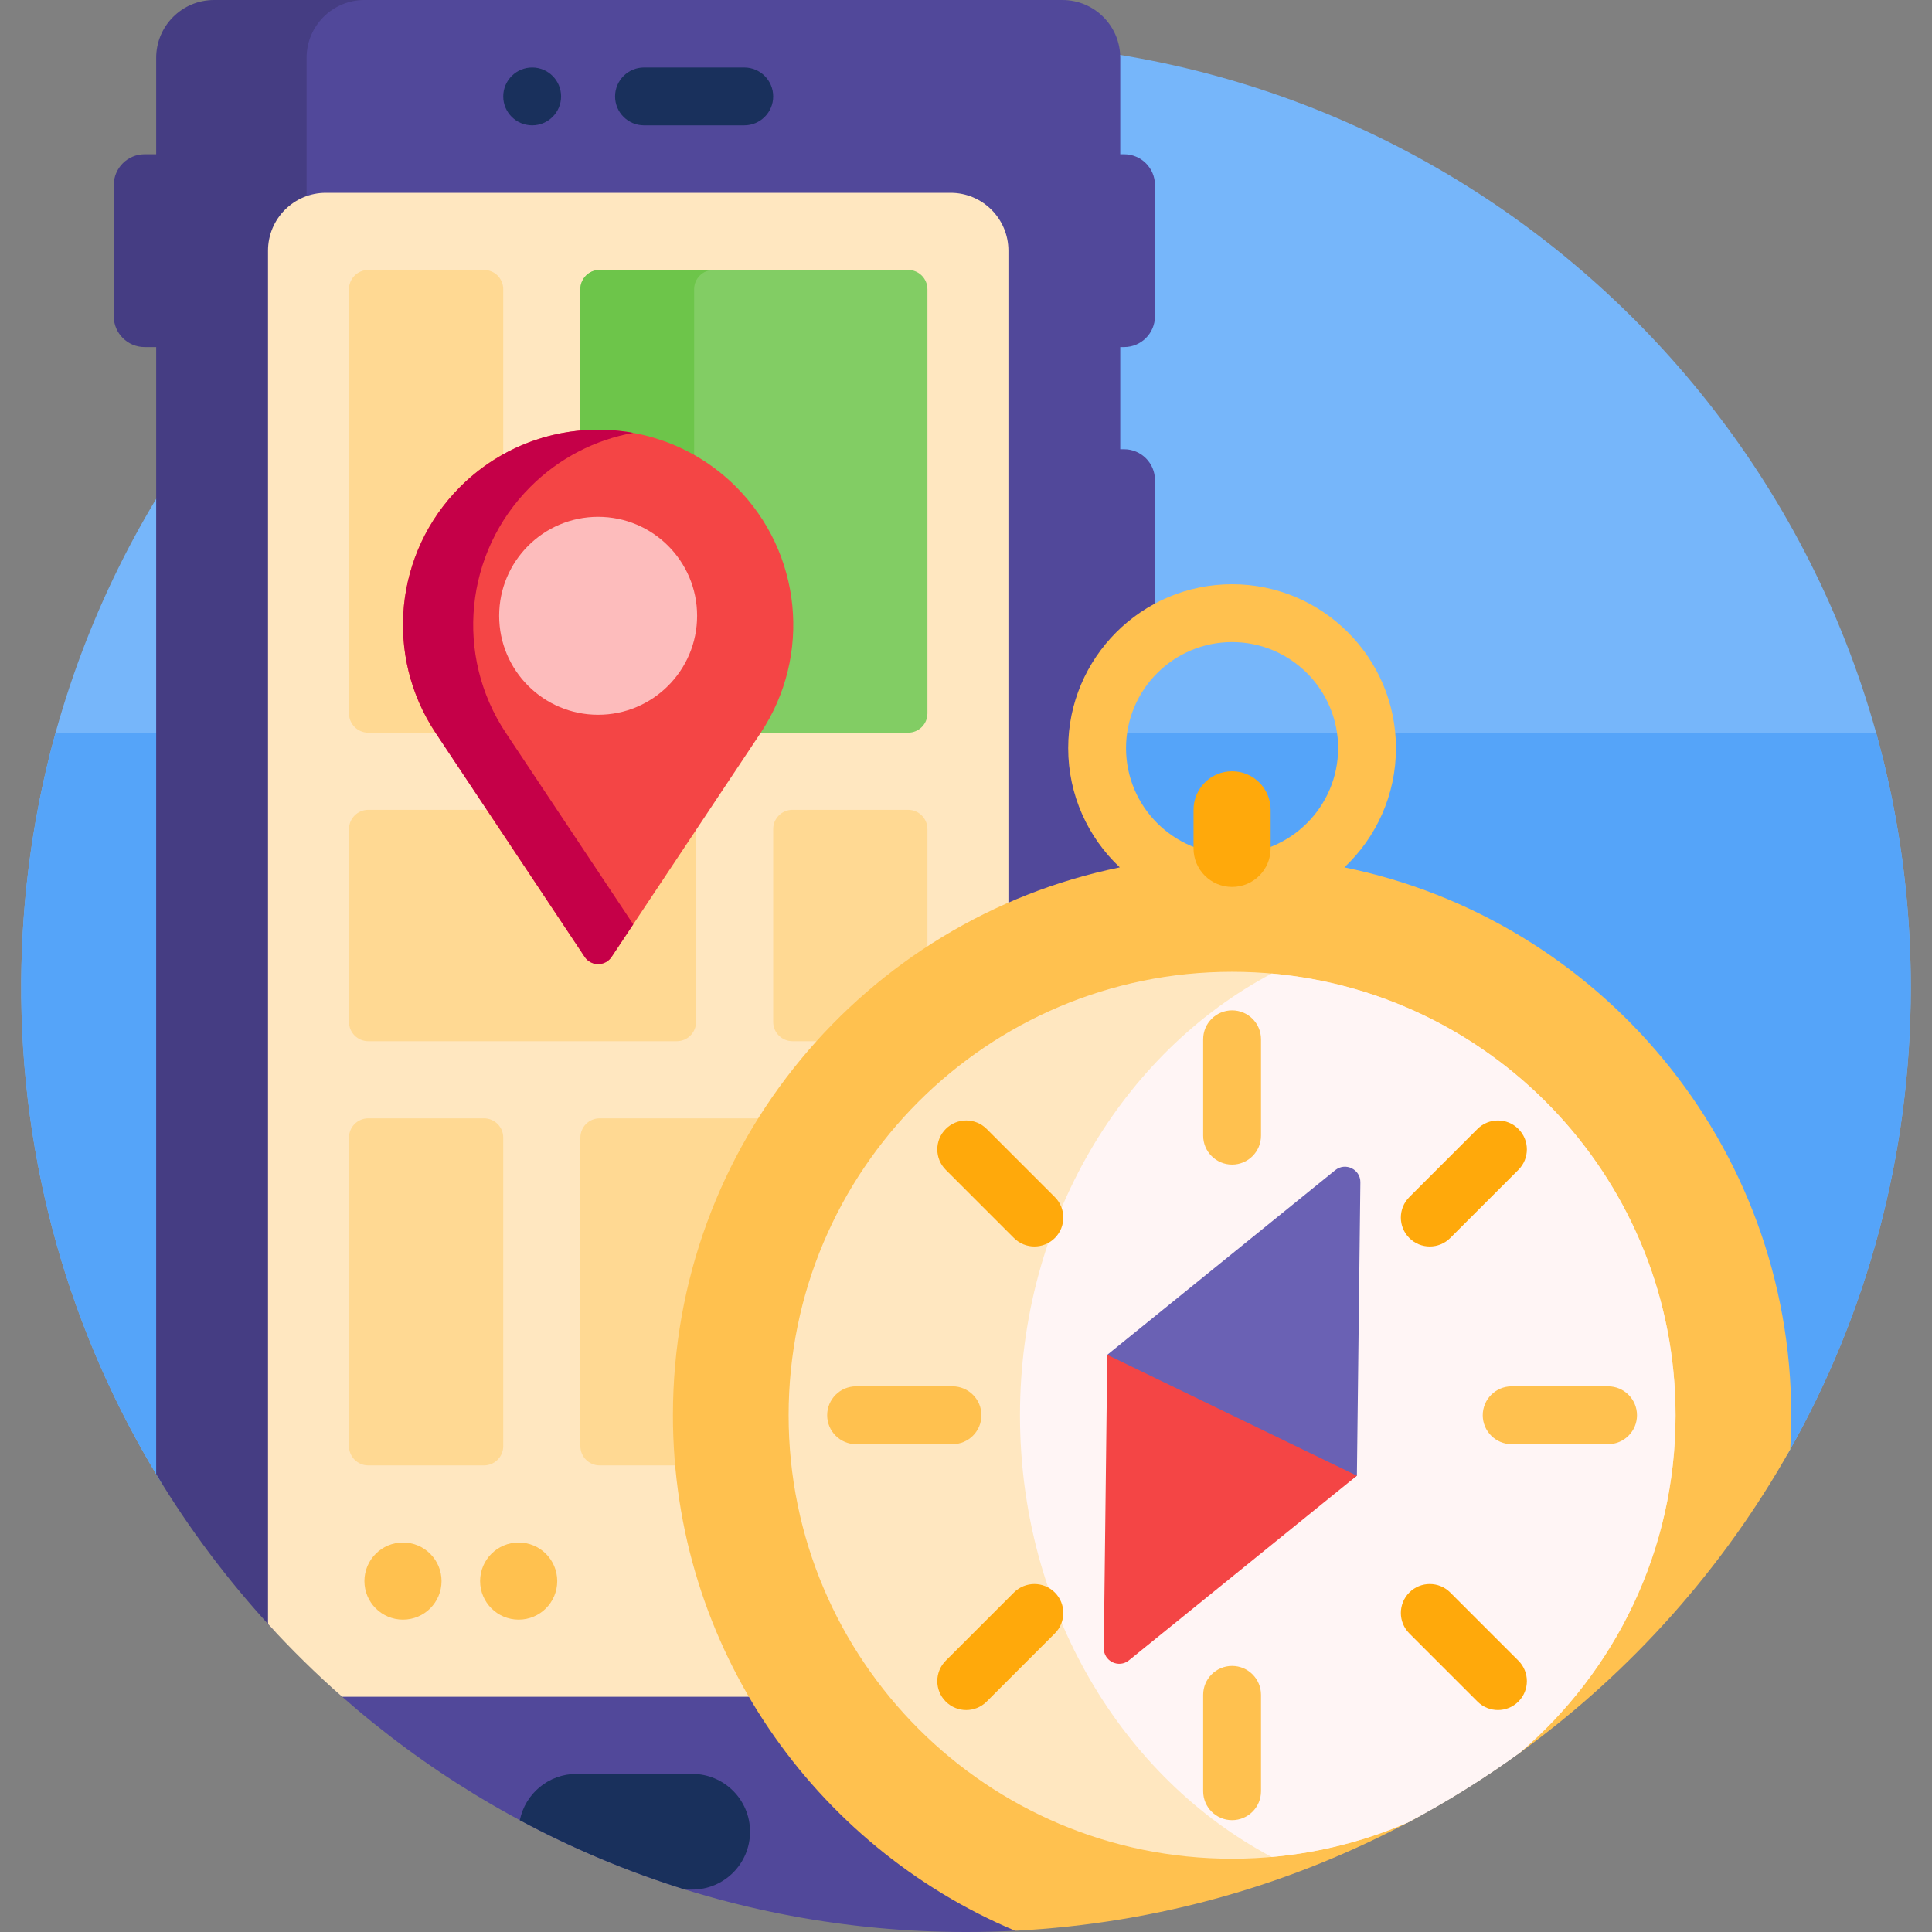 <svg id="Capa_1" enable-background="new 0 0 501 501" height="512" viewBox="0 0 501 501" width="512" xmlns="http://www.w3.org/2000/svg"><rect x="0" y="0" width="501" height="501" fill="#808080" stroke="none"/><g><path d="m41.306 383.592c-22.991-37.614-36.122-81.911-35.8-129.297.931-136.852 112.697-245.738 249.53-243.254 133.217 2.419 240.464 111.165 240.464 244.959 0 43.805-11.496 84.924-31.636 120.507-2.21 3.904-7.27 5.156-10.973 2.623-51.069-34.92-116.526-55.895-187.891-55.895-77.152 0-147.398 24.515-200.026 64.661-7.64 5.828-18.657 3.895-23.668-4.304z" fill="#76b6fa"/><path d="m14.415 190h472.093c5.86 20.998 8.993 43.133 8.993 66 0 43.805-11.496 84.924-31.636 120.507-2.21 3.905-7.27 5.156-10.973 2.623-51.07-34.92-116.527-55.895-187.892-55.895-77.152 0-147.398 24.515-200.026 64.661-7.64 5.828-18.657 3.895-23.669-4.304-22.991-37.614-36.122-81.911-35.8-129.297.152-22.294 3.246-43.846 8.91-64.295z" fill="#55a4f9"/><path d="m104.5 408.631c0 17.938-22.033 26.561-34.19 13.372-11.218-12.171-21.219-25.481-29.81-39.738v-292.265h-3c-4.418 0-8-3.582-8-8v-34c0-4.418 3.582-8 8-8h3v-25c0-8.284 6.716-15 15-15h49z" fill="#453d83"/><path d="m290.5 90v26.5h1c4.418 0 8 3.582 8 8v34c0 4.418-3.582 8-8 8h-1v289.839c0 15.606-6.868 30.576-19.119 40.242-2.99 2.359-5.848 3.976-8.155 4.094-4.215.216-8.458.325-12.726.325-62.082 0-118.77-23.091-161.945-61.152-5.732-5.053-9.055-12.299-9.055-19.941v-404.907c0-8.284 6.716-15 15-15h181c8.284 0 15 6.716 15 15v25h1c4.418 0 8 3.582 8 8v34c0 4.418-3.582 8-8 8z" fill="#51489a"/><path d="m261.5 65v360c0 8.284-6.716 15-15 15h-157.773c-6.749-5.938-13.168-12.242-19.227-18.88v-356.12c0-8.284 6.716-15 15-15h162c8.284 0 15 6.716 15 15z" fill="#ffe7c0"/><path d="m155.5 70h80c2.761 0 5 2.239 5 5v110c0 2.761-2.239 5-5 5h-80c-2.761 0-5-2.239-5-5v-110c0-2.761 2.239-5 5-5z" fill="#82cd64"/><path d="m185 190h-29.5c-2.761 0-5-2.239-5-5v-110c0-2.761 2.239-5 5-5h29.5c-2.761 0-5 2.239-5 5v110c0 2.761 2.239 5 5 5z" fill="#6dc54a"/><path d="m114.5 410c0 5.523-4.477 10-10 10s-10-4.477-10-10 4.477-10 10-10 10 4.477 10 10zm20-10c-5.523 0-10 4.477-10 10s4.477 10 10 10 10-4.477 10-10-4.477-10-10-10z" fill="#ffc14f"/><path d="m90.5 185v-110c0-2.761 2.239-5 5-5h30c2.761 0 5 2.239 5 5v110c0 2.761-2.239 5-5 5h-30c-2.761 0-5-2.239-5-5zm5 85h80c2.761 0 5-2.239 5-5v-50c0-2.761-2.239-5-5-5h-80c-2.761 0-5 2.239-5 5v50c0 2.761 2.239 5 5 5zm110 0h30c2.761 0 5-2.239 5-5v-50c0-2.761-2.239-5-5-5h-30c-2.761 0-5 2.239-5 5v50c0 2.761 2.239 5 5 5zm30 20.001h-80c-2.761 0-5 2.239-5 5v80c0 2.761 2.239 5 5 5h80c2.761 0 5-2.239 5-5v-80c0-2.762-2.238-5-5-5zm-110 0h-30c-2.761 0-5 2.239-5 5v80c0 2.761 2.239 5 5 5h30c2.761 0 5-2.239 5-5v-80c0-2.762-2.238-5-5-5z" fill="#ffd993"/><path d="m151.613 248.129-38.636-58.054c-13.356-20.069-10.701-46.774 6.345-63.821 19.763-19.763 51.804-19.763 71.567 0 17.047 17.047 19.702 43.751 6.345 63.821l-38.634 58.054c-1.661 2.495-5.326 2.495-6.987 0z" fill="#f44545"/><path d="m164.21 239.698-5.611 8.431c-1.66 2.495-5.326 2.495-6.986 0l-38.636-58.054c-13.356-20.069-10.701-46.774 6.345-63.821 12.207-12.207 29.098-16.874 44.887-14.001-9.773 1.778-19.124 6.445-26.68 14.001-17.047 17.047-19.702 43.751-6.345 63.821z" fill="#c50048"/><path d="m180.772 159.686c0 14.175-11.491 25.666-25.666 25.666s-25.666-11.491-25.666-25.666 11.491-25.666 25.666-25.666 25.666 11.491 25.666 25.666z" fill="#fdbcbc"/><path d="m193 32.5h-26c-4.142 0-7.5-3.358-7.5-7.5 0-4.142 3.358-7.5 7.5-7.5h26c4.142 0 7.5 3.358 7.5 7.5 0 4.142-3.358 7.5-7.5 7.5zm-47.5-7.5c0-4.142-3.358-7.5-7.5-7.5-4.142 0-7.5 3.358-7.5 7.5 0 4.142 3.358 7.5 7.5 7.5 4.142 0 7.5-3.358 7.5-7.5zm34 435h-30c-7.261 0-13.317 5.16-14.702 12.012 13.582 7.29 27.931 13.337 42.894 17.988h1.808c8.284 0 15-6.716 15-15 0-8.284-6.716-15-15-15z" fill="#19305c"/><path d="m348.622 224.926c8.232-7.756 13.378-18.751 13.378-30.926 0-23.435-19.065-42.5-42.5-42.5s-42.5 19.065-42.5 42.5c0 12.175 5.146 23.17 13.378 30.926-66.124 13.482-115.878 71.968-115.878 142.074 0 60.125 36.595 111.702 88.726 133.675 37.224-1.905 72.254-12.118 103.272-28.822 6.066-3.267 9.757-6.979 15.502-10.729 3.571-2.331 9.299-4.554 12.738-7.063 28.405-20.722 52.184-47.406 69.496-78.212.176-2.928.266-5.879.266-8.851 0-70.104-49.754-128.59-115.878-142.072zm-29.122-58.426c15.163 0 27.5 12.336 27.5 27.5s-12.337 27.5-27.5 27.5-27.5-12.336-27.5-27.5 12.337-27.5 27.5-27.5z" fill="#ffc14f"/><path d="m434.5 367c0 35.058-15.688 66.452-40.426 87.545-9.21 6.672-18.903 12.718-29.016 18.077-13.97 6.034-29.373 9.378-45.558 9.378-63.513 0-115-51.487-115-115s51.487-115 115-115 115 51.487 115 115z" fill="#ffe7c0"/><path d="m434.5 367c0 35.059-15.688 66.453-40.428 87.546-9.209 6.671-18.901 12.717-29.013 18.076-10.981 4.743-22.847 7.824-35.283 8.925-38.616-20.481-65.276-64.076-65.276-114.547s26.66-94.066 65.276-114.547c58.699 5.198 104.724 54.498 104.724 114.547z" fill="#fff5f5"/><path d="m319.5 230c-5.523 0-10-4.477-10-10v-10c0-5.523 4.477-10 10-10 5.523 0 10 4.477 10 10v10c0 5.523-4.477 10-10 10zm-45.962 182.962c-2.929-2.929-7.678-2.929-10.607 0l-17.678 17.678c-2.929 2.929-2.929 7.678 0 10.607 2.929 2.929 7.678 2.929 10.607 0l17.678-17.678c2.929-2.929 2.929-7.678 0-10.607zm120.208-120.208c-2.929-2.929-7.678-2.929-10.607 0l-17.678 17.678c-2.929 2.929-2.929 7.678 0 10.607 2.929 2.929 7.678 2.929 10.607 0l17.678-17.678c2.929-2.93 2.929-7.678 0-10.607zm-28.284 130.815 17.678 17.678c2.929 2.929 7.678 2.929 10.607 0 2.929-2.929 2.929-7.678 0-10.607l-17.678-17.678c-2.929-2.929-7.678-2.929-10.607 0-2.929 2.929-2.929 7.678 0 10.607zm-120.208-120.209 17.678 17.678c2.929 2.929 7.678 2.929 10.607 0 2.929-2.929 2.929-7.678 0-10.607l-17.678-17.678c-2.929-2.929-7.678-2.929-10.607 0-2.929 2.93-2.929 7.678 0 10.607z" fill="#ffa90b"/><path d="m247 374.5h-25c-4.142 0-7.5-3.358-7.5-7.5 0-4.142 3.358-7.5 7.5-7.5h25c4.142 0 7.5 3.358 7.5 7.5 0 4.142-3.358 7.5-7.5 7.5zm177.5-7.5c0-4.142-3.358-7.5-7.5-7.5h-25c-4.142 0-7.5 3.358-7.5 7.5 0 4.142 3.358 7.5 7.5 7.5h25c4.142 0 7.5-3.358 7.5-7.5zm-112.5 72.5v25c0 4.142 3.358 7.5 7.5 7.5 4.142 0 7.5-3.358 7.5-7.5v-25c0-4.142-3.358-7.5-7.5-7.5-4.142 0-7.5 3.358-7.5 7.5zm0-170v25c0 4.142 3.358 7.5 7.5 7.5 4.142 0 7.5-3.358 7.5-7.5v-25c0-4.142-3.358-7.5-7.5-7.5-4.142 0-7.5 3.358-7.5 7.5z" fill="#ffc14f"/><path d="m351.867 382.673c-7.092 5.744-16.866 6.872-25.08 2.895l-26.372-12.77c-8.214-3.978-13.39-12.344-13.282-21.47l59.118-47.882c2.632-2.132 6.557-.231 6.517 3.156z" fill="#6a61b4"/><path d="m351.867 382.673-59.118 47.882c-2.632 2.132-6.557.231-6.517-3.156l.901-76.071z" fill="#f44545"/></g></svg>